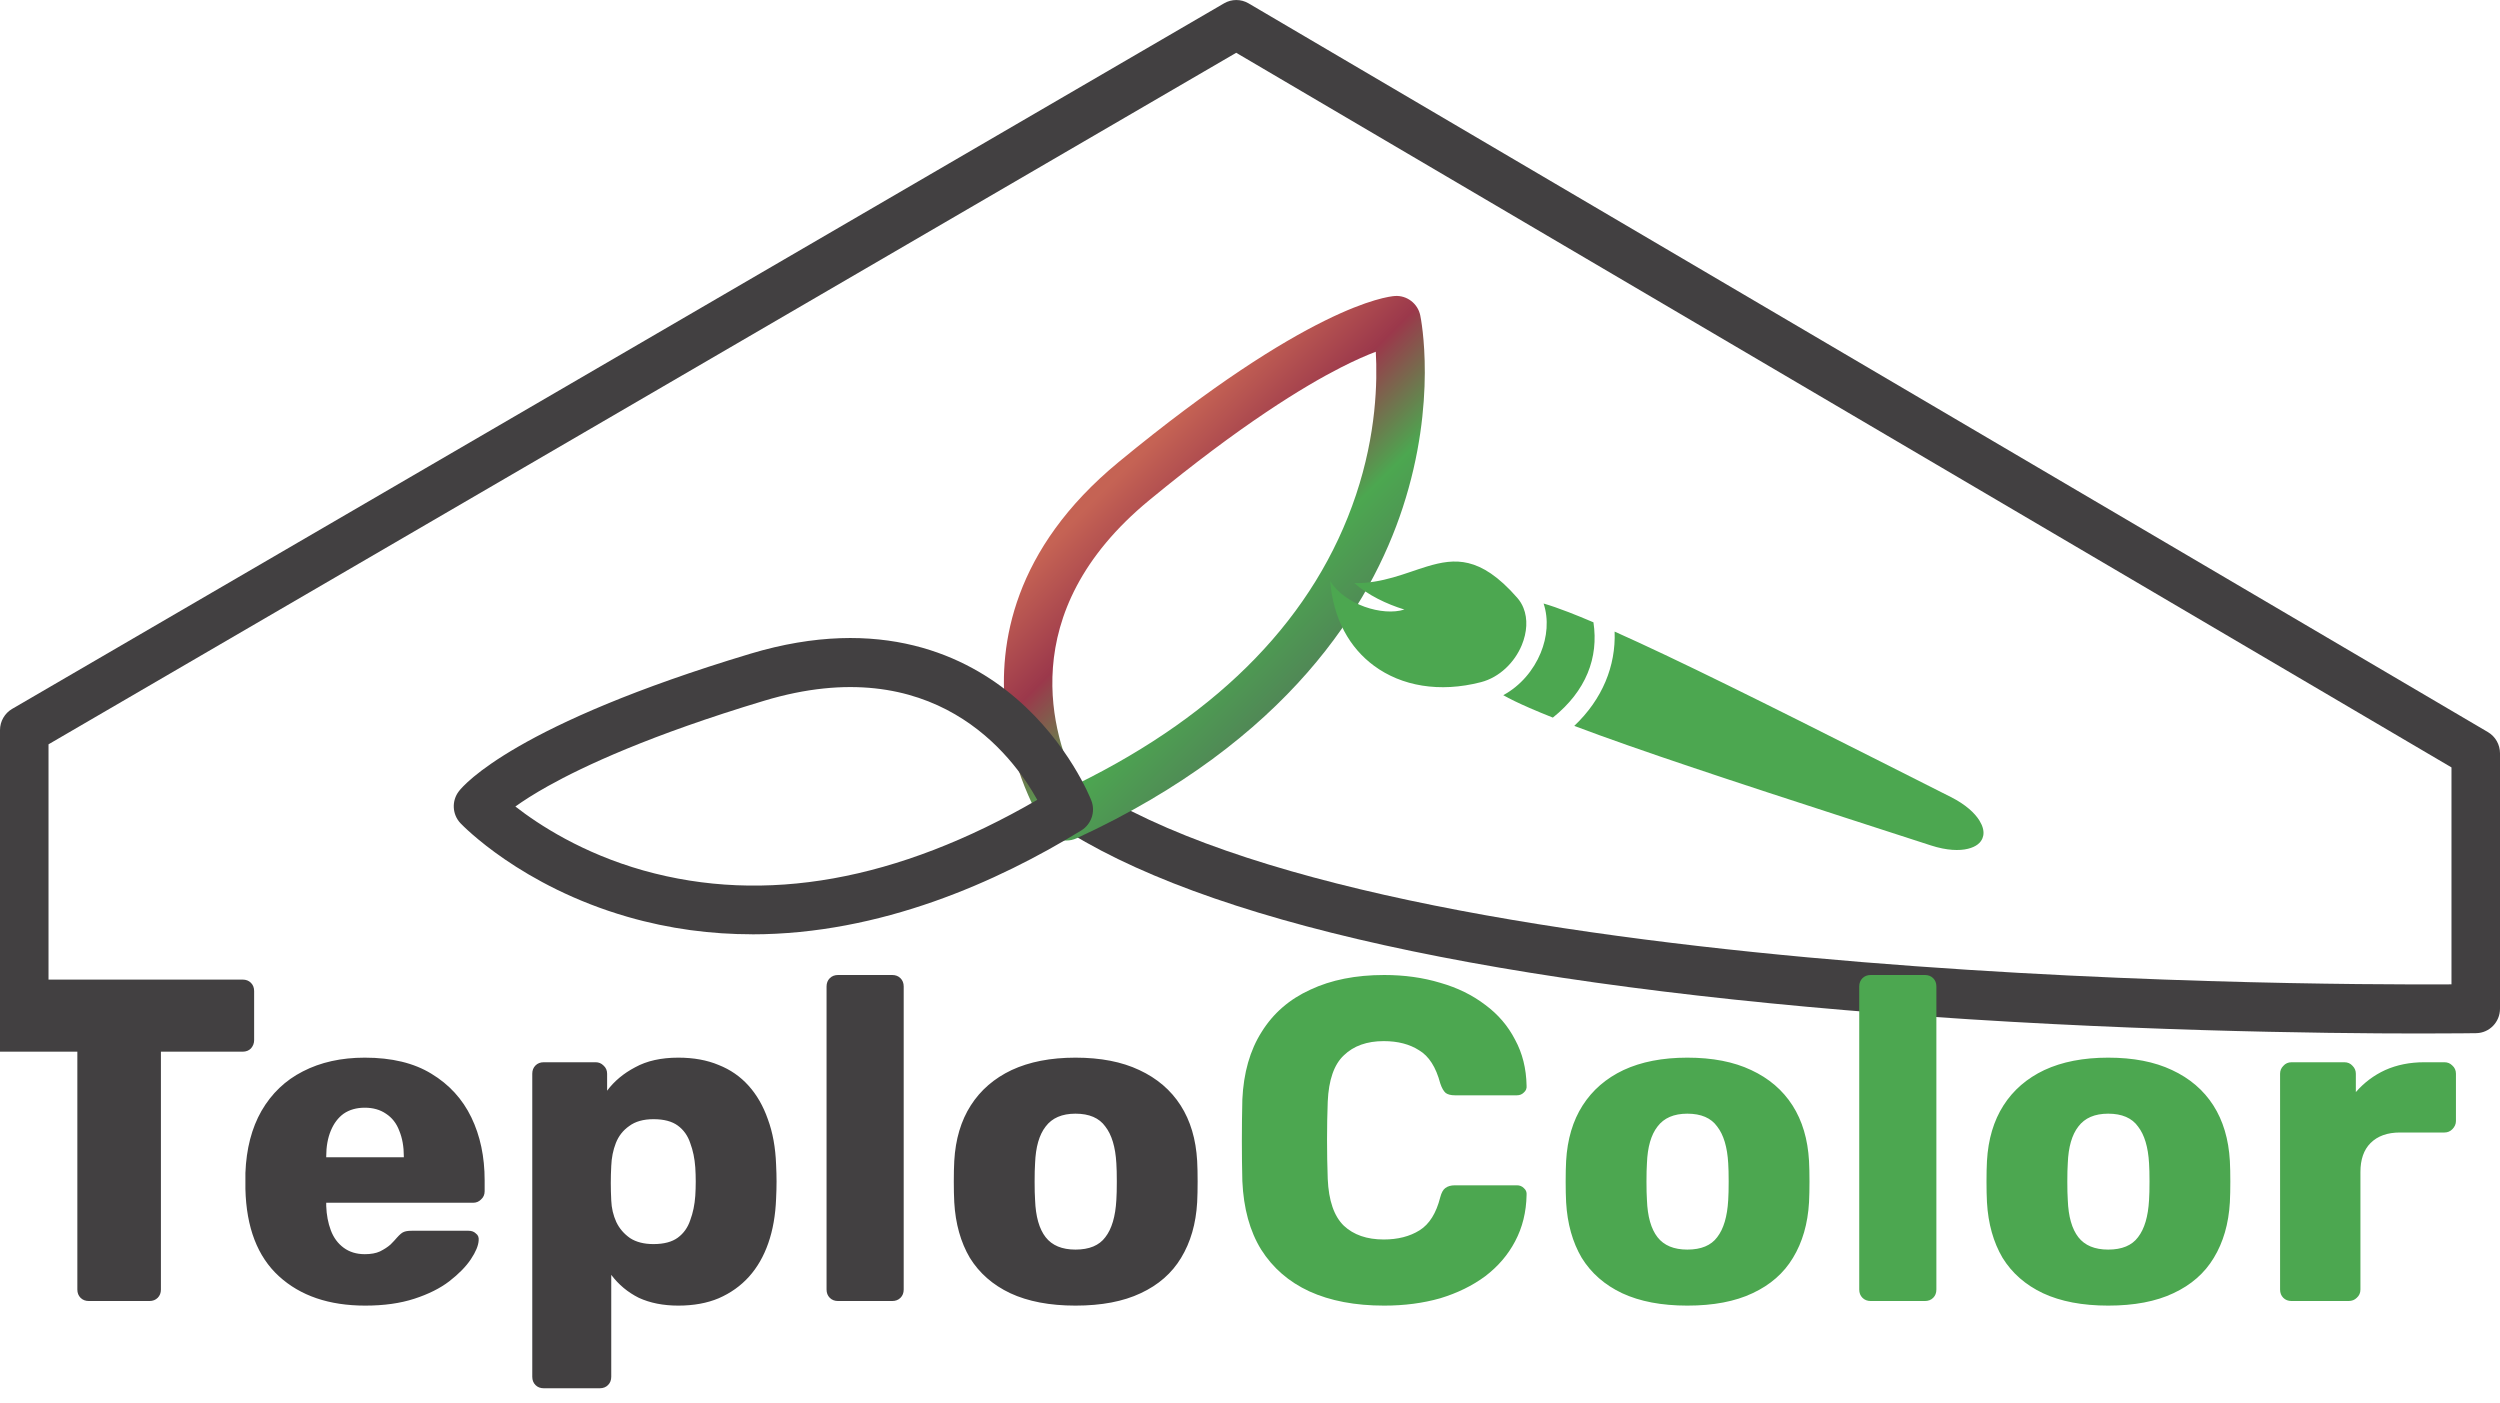 <svg width="98" height="55" viewBox="0 0 98 55" fill="none" xmlns="http://www.w3.org/2000/svg">
<g clip-path="url(#clip0_45_574)">
<path d="M94.866 40.513C91.08 40.513 82.865 40.418 73.896 39.724C57.362 38.442 46.256 35.827 40.888 31.95C40.46 31.642 40.364 31.043 40.666 30.61C40.972 30.177 41.564 30.079 41.992 30.386C53.176 38.465 89.767 38.621 96.098 38.587V30.082L48.459 2.069L1.902 29.177V39.539C1.902 40.07 1.477 40.5 0.952 40.5C0.428 40.5 0 40.07 0 39.539V28.62C0 28.277 0.183 27.96 0.475 27.789L47.986 0.129C48.281 -0.042 48.644 -0.042 48.939 0.129L97.528 28.699C97.82 28.871 98 29.188 98 29.531V39.539C98 40.065 97.585 40.492 97.066 40.5C97.037 40.5 96.244 40.513 94.866 40.513Z" fill="#424041"/>
<path d="M41.809 32.95C41.504 32.95 41.207 32.8 41.024 32.531C40.969 32.452 39.696 30.541 39.409 27.81C39.142 25.274 39.698 21.535 43.85 18.113C51.269 12.001 54.351 11.627 54.679 11.603C55.149 11.571 55.577 11.896 55.674 12.363C55.703 12.497 56.35 15.735 54.987 19.899C53.743 23.699 50.517 29.029 42.201 32.861C42.073 32.919 41.94 32.948 41.807 32.948L41.809 32.95ZM53.928 13.79C53.578 13.922 53.122 14.12 52.553 14.41C51.12 15.141 48.657 16.637 45.053 19.606C39.667 24.042 41.314 28.942 42.201 30.744C47.887 27.95 51.569 24.137 53.156 19.398C53.952 17.017 53.998 14.959 53.931 13.79H53.928Z" fill="url(#paint0_linear_45_574)"/>
<path d="M29.482 36.624C27.89 36.624 26.254 36.418 24.6 35.94C20.43 34.737 18.149 32.373 18.052 32.272C17.724 31.927 17.698 31.391 17.99 31.014C18.193 30.752 20.234 28.388 29.407 25.628C34.539 24.084 37.908 25.725 39.831 27.375C41.901 29.151 42.746 31.291 42.78 31.38C42.95 31.816 42.783 32.309 42.389 32.552C39.111 34.563 34.521 36.626 29.48 36.626L29.482 36.624ZM20.2 31.613C21.116 32.328 22.828 33.447 25.221 34.122C29.986 35.462 35.176 34.531 40.661 31.354C39.688 29.599 36.611 25.464 29.952 27.47C25.497 28.81 22.888 30.029 21.484 30.813C20.926 31.124 20.508 31.396 20.203 31.615L20.2 31.613Z" fill="#424041"/>
<path d="M3.482 51C3.35 51 3.242 50.958 3.158 50.874C3.074 50.79 3.032 50.682 3.032 50.55V41.226H-0.172C-0.304 41.226 -0.412 41.184 -0.496 41.1C-0.58 41.004 -0.622 40.896 -0.622 40.776V38.85C-0.622 38.718 -0.58 38.61 -0.496 38.526C-0.412 38.442 -0.304 38.4 -0.172 38.4H9.512C9.644 38.4 9.752 38.442 9.836 38.526C9.92 38.61 9.962 38.718 9.962 38.85V40.776C9.962 40.896 9.92 41.004 9.836 41.1C9.752 41.184 9.644 41.226 9.512 41.226H6.308V50.55C6.308 50.682 6.266 50.79 6.182 50.874C6.098 50.958 5.99 51 5.858 51H3.482ZM14.318 51.18C12.902 51.18 11.774 50.796 10.934 50.028C10.094 49.26 9.656 48.12 9.62 46.608C9.62 46.524 9.62 46.416 9.62 46.284C9.62 46.152 9.62 46.05 9.62 45.978C9.656 45.03 9.866 44.22 10.25 43.548C10.646 42.864 11.186 42.348 11.87 42C12.566 41.64 13.376 41.46 14.3 41.46C15.356 41.46 16.226 41.67 16.91 42.09C17.606 42.51 18.128 43.08 18.476 43.8C18.824 44.52 18.998 45.342 18.998 46.266V46.698C18.998 46.83 18.95 46.938 18.854 47.022C18.77 47.106 18.668 47.148 18.548 47.148H12.788C12.788 47.16 12.788 47.178 12.788 47.202C12.788 47.226 12.788 47.25 12.788 47.274C12.8 47.622 12.86 47.94 12.968 48.228C13.076 48.516 13.244 48.744 13.472 48.912C13.7 49.08 13.976 49.164 14.3 49.164C14.54 49.164 14.738 49.128 14.894 49.056C15.062 48.972 15.2 48.882 15.308 48.786C15.416 48.678 15.5 48.588 15.56 48.516C15.668 48.396 15.752 48.324 15.812 48.3C15.884 48.264 15.992 48.246 16.136 48.246H18.368C18.488 48.246 18.584 48.282 18.656 48.354C18.74 48.414 18.776 48.504 18.764 48.624C18.752 48.828 18.65 49.074 18.458 49.362C18.266 49.65 17.984 49.938 17.612 50.226C17.252 50.502 16.796 50.73 16.244 50.91C15.692 51.09 15.05 51.18 14.318 51.18ZM12.788 45.366H15.83V45.33C15.83 44.946 15.77 44.61 15.65 44.322C15.542 44.034 15.368 43.812 15.128 43.656C14.9 43.5 14.624 43.422 14.3 43.422C13.976 43.422 13.7 43.5 13.472 43.656C13.256 43.812 13.088 44.034 12.968 44.322C12.848 44.61 12.788 44.946 12.788 45.33V45.366ZM21.315 54.42C21.183 54.42 21.075 54.378 20.991 54.294C20.907 54.21 20.865 54.102 20.865 53.97V42.09C20.865 41.958 20.907 41.85 20.991 41.766C21.075 41.682 21.183 41.64 21.315 41.64H23.349C23.469 41.64 23.571 41.682 23.655 41.766C23.751 41.85 23.799 41.958 23.799 42.09V42.756C24.075 42.384 24.441 42.078 24.897 41.838C25.353 41.586 25.917 41.46 26.589 41.46C27.189 41.46 27.717 41.556 28.173 41.748C28.629 41.928 29.019 42.198 29.343 42.558C29.667 42.918 29.919 43.356 30.099 43.872C30.291 44.388 30.399 44.982 30.423 45.654C30.435 45.894 30.441 46.116 30.441 46.32C30.441 46.524 30.435 46.746 30.423 46.986C30.399 47.634 30.297 48.216 30.117 48.732C29.937 49.248 29.685 49.686 29.361 50.046C29.037 50.406 28.641 50.688 28.173 50.892C27.717 51.084 27.189 51.18 26.589 51.18C26.001 51.18 25.485 51.078 25.041 50.874C24.609 50.658 24.249 50.358 23.961 49.974V53.97C23.961 54.102 23.919 54.21 23.835 54.294C23.751 54.378 23.643 54.42 23.511 54.42H21.315ZM25.617 48.768C26.025 48.768 26.343 48.684 26.571 48.516C26.799 48.348 26.961 48.12 27.057 47.832C27.165 47.544 27.231 47.226 27.255 46.878C27.279 46.506 27.279 46.134 27.255 45.762C27.231 45.414 27.165 45.096 27.057 44.808C26.961 44.52 26.799 44.292 26.571 44.124C26.343 43.956 26.025 43.872 25.617 43.872C25.221 43.872 24.903 43.962 24.663 44.142C24.423 44.31 24.249 44.532 24.141 44.808C24.033 45.084 23.973 45.384 23.961 45.708C23.949 45.936 23.943 46.158 23.943 46.374C23.943 46.59 23.949 46.818 23.961 47.058C23.973 47.358 24.039 47.64 24.159 47.904C24.279 48.156 24.459 48.366 24.699 48.534C24.939 48.69 25.245 48.768 25.617 48.768ZM32.851 51C32.719 51 32.611 50.958 32.527 50.874C32.443 50.79 32.401 50.682 32.401 50.55V38.67C32.401 38.538 32.443 38.43 32.527 38.346C32.611 38.262 32.719 38.22 32.851 38.22H34.975C35.107 38.22 35.215 38.262 35.299 38.346C35.383 38.43 35.425 38.538 35.425 38.67V50.55C35.425 50.682 35.383 50.79 35.299 50.874C35.215 50.958 35.107 51 34.975 51H32.851ZM42.159 51.18C41.151 51.18 40.299 51.018 39.603 50.694C38.919 50.37 38.391 49.908 38.019 49.308C37.659 48.696 37.455 47.97 37.407 47.13C37.395 46.89 37.389 46.62 37.389 46.32C37.389 46.008 37.395 45.738 37.407 45.51C37.455 44.658 37.671 43.932 38.055 43.332C38.439 42.732 38.973 42.27 39.657 41.946C40.353 41.622 41.187 41.46 42.159 41.46C43.143 41.46 43.977 41.622 44.661 41.946C45.357 42.27 45.897 42.732 46.281 43.332C46.665 43.932 46.881 44.658 46.929 45.51C46.941 45.738 46.947 46.008 46.947 46.32C46.947 46.62 46.941 46.89 46.929 47.13C46.881 47.97 46.671 48.696 46.299 49.308C45.939 49.908 45.411 50.37 44.715 50.694C44.031 51.018 43.179 51.18 42.159 51.18ZM42.159 48.984C42.699 48.984 43.089 48.822 43.329 48.498C43.581 48.174 43.725 47.688 43.761 47.04C43.773 46.86 43.779 46.62 43.779 46.32C43.779 46.02 43.773 45.78 43.761 45.6C43.725 44.964 43.581 44.484 43.329 44.16C43.089 43.824 42.699 43.656 42.159 43.656C41.631 43.656 41.241 43.824 40.989 44.16C40.737 44.484 40.599 44.964 40.575 45.6C40.563 45.78 40.557 46.02 40.557 46.32C40.557 46.62 40.563 46.86 40.575 47.04C40.599 47.688 40.737 48.174 40.989 48.498C41.241 48.822 41.631 48.984 42.159 48.984Z" fill="#424041"/>
<path d="M54.261 51.18C53.121 51.18 52.144 50.994 51.328 50.622C50.523 50.25 49.894 49.704 49.438 48.984C48.993 48.264 48.748 47.37 48.7 46.302C48.688 45.81 48.681 45.282 48.681 44.718C48.681 44.154 48.688 43.614 48.7 43.098C48.748 42.054 48.999 41.172 49.456 40.452C49.911 39.72 50.547 39.168 51.364 38.796C52.179 38.412 53.145 38.22 54.261 38.22C55.053 38.22 55.785 38.322 56.458 38.526C57.13 38.718 57.718 39.006 58.221 39.39C58.725 39.762 59.115 40.218 59.392 40.758C59.679 41.286 59.83 41.886 59.842 42.558C59.853 42.666 59.818 42.756 59.733 42.828C59.661 42.9 59.572 42.936 59.464 42.936H57.033C56.877 42.936 56.758 42.906 56.673 42.846C56.59 42.774 56.517 42.648 56.458 42.468C56.289 41.832 56.014 41.4 55.63 41.172C55.258 40.932 54.795 40.812 54.243 40.812C53.584 40.812 53.062 40.998 52.678 41.37C52.294 41.73 52.084 42.336 52.047 43.188C52.011 44.172 52.011 45.18 52.047 46.212C52.084 47.064 52.294 47.676 52.678 48.048C53.062 48.408 53.584 48.588 54.243 48.588C54.795 48.588 55.264 48.468 55.648 48.228C56.032 47.988 56.301 47.556 56.458 46.932C56.505 46.752 56.572 46.632 56.656 46.572C56.752 46.5 56.877 46.464 57.033 46.464H59.464C59.572 46.464 59.661 46.5 59.733 46.572C59.818 46.644 59.853 46.734 59.842 46.842C59.83 47.514 59.679 48.12 59.392 48.66C59.115 49.188 58.725 49.644 58.221 50.028C57.718 50.4 57.13 50.688 56.458 50.892C55.785 51.084 55.053 51.18 54.261 51.18ZM66.144 51.18C65.136 51.18 64.284 51.018 63.588 50.694C62.904 50.37 62.376 49.908 62.004 49.308C61.644 48.696 61.44 47.97 61.392 47.13C61.38 46.89 61.374 46.62 61.374 46.32C61.374 46.008 61.38 45.738 61.392 45.51C61.44 44.658 61.656 43.932 62.04 43.332C62.424 42.732 62.958 42.27 63.642 41.946C64.338 41.622 65.172 41.46 66.144 41.46C67.128 41.46 67.962 41.622 68.646 41.946C69.342 42.27 69.882 42.732 70.266 43.332C70.65 43.932 70.866 44.658 70.914 45.51C70.926 45.738 70.932 46.008 70.932 46.32C70.932 46.62 70.926 46.89 70.914 47.13C70.866 47.97 70.656 48.696 70.284 49.308C69.924 49.908 69.396 50.37 68.7 50.694C68.016 51.018 67.164 51.18 66.144 51.18ZM66.144 48.984C66.684 48.984 67.074 48.822 67.314 48.498C67.566 48.174 67.71 47.688 67.746 47.04C67.758 46.86 67.764 46.62 67.764 46.32C67.764 46.02 67.758 45.78 67.746 45.6C67.71 44.964 67.566 44.484 67.314 44.16C67.074 43.824 66.684 43.656 66.144 43.656C65.616 43.656 65.226 43.824 64.974 44.16C64.722 44.484 64.584 44.964 64.56 45.6C64.548 45.78 64.542 46.02 64.542 46.32C64.542 46.62 64.548 46.86 64.56 47.04C64.584 47.688 64.722 48.174 64.974 48.498C65.226 48.822 65.616 48.984 66.144 48.984ZM73.332 51C73.201 51 73.093 50.958 73.008 50.874C72.924 50.79 72.882 50.682 72.882 50.55V38.67C72.882 38.538 72.924 38.43 73.008 38.346C73.093 38.262 73.201 38.22 73.332 38.22H75.457C75.588 38.22 75.697 38.262 75.781 38.346C75.865 38.43 75.906 38.538 75.906 38.67V50.55C75.906 50.682 75.865 50.79 75.781 50.874C75.697 50.958 75.588 51 75.457 51H73.332ZM82.641 51.18C81.633 51.18 80.781 51.018 80.085 50.694C79.401 50.37 78.873 49.908 78.501 49.308C78.141 48.696 77.937 47.97 77.889 47.13C77.877 46.89 77.871 46.62 77.871 46.32C77.871 46.008 77.877 45.738 77.889 45.51C77.937 44.658 78.153 43.932 78.537 43.332C78.921 42.732 79.455 42.27 80.139 41.946C80.835 41.622 81.669 41.46 82.641 41.46C83.625 41.46 84.459 41.622 85.143 41.946C85.839 42.27 86.379 42.732 86.763 43.332C87.147 43.932 87.363 44.658 87.411 45.51C87.423 45.738 87.429 46.008 87.429 46.32C87.429 46.62 87.423 46.89 87.411 47.13C87.363 47.97 87.153 48.696 86.781 49.308C86.421 49.908 85.893 50.37 85.197 50.694C84.513 51.018 83.661 51.18 82.641 51.18ZM82.641 48.984C83.181 48.984 83.571 48.822 83.811 48.498C84.063 48.174 84.207 47.688 84.243 47.04C84.255 46.86 84.261 46.62 84.261 46.32C84.261 46.02 84.255 45.78 84.243 45.6C84.207 44.964 84.063 44.484 83.811 44.16C83.571 43.824 83.181 43.656 82.641 43.656C82.113 43.656 81.723 43.824 81.471 44.16C81.219 44.484 81.081 44.964 81.057 45.6C81.045 45.78 81.039 46.02 81.039 46.32C81.039 46.62 81.045 46.86 81.057 47.04C81.081 47.688 81.219 48.174 81.471 48.498C81.723 48.822 82.113 48.984 82.641 48.984ZM89.829 51C89.697 51 89.589 50.958 89.505 50.874C89.421 50.79 89.379 50.682 89.379 50.55V42.09C89.379 41.97 89.421 41.868 89.505 41.784C89.589 41.688 89.697 41.64 89.829 41.64H91.899C92.031 41.64 92.139 41.688 92.223 41.784C92.307 41.868 92.349 41.97 92.349 42.09V42.81C92.673 42.438 93.057 42.15 93.501 41.946C93.957 41.742 94.467 41.64 95.031 41.64H95.823C95.943 41.64 96.045 41.682 96.129 41.766C96.225 41.85 96.273 41.958 96.273 42.09V43.944C96.273 44.064 96.225 44.172 96.129 44.268C96.045 44.352 95.943 44.394 95.823 44.394H94.077C93.585 44.394 93.201 44.532 92.925 44.808C92.661 45.072 92.529 45.45 92.529 45.942V50.55C92.529 50.682 92.481 50.79 92.385 50.874C92.301 50.958 92.193 51 92.061 51H89.829Z" fill="#4CA750"/>
<g clip-path="url(#clip1_45_574)">
<path d="M77.68 32.329C77.687 32.346 77.694 32.362 77.7 32.379C77.774 32.574 77.765 32.734 77.712 32.862C77.642 33.033 77.477 33.19 77.144 33.272C76.811 33.355 76.316 33.343 75.692 33.141C71.27 31.707 67.014 30.342 63.823 29.221C63.052 28.951 62.344 28.694 61.711 28.455C62.815 27.41 63.344 26.104 63.293 24.758C63.898 25.028 64.563 25.336 65.281 25.676C68.337 27.125 72.322 29.15 76.473 31.243C77.059 31.538 77.418 31.878 77.597 32.171C77.628 32.222 77.656 32.275 77.68 32.329L77.68 32.329ZM62.463 24.395C62.672 25.779 62.176 27.085 60.872 28.13C60.537 27.997 60.228 27.869 59.955 27.75C59.526 27.563 59.178 27.394 58.928 27.251C59.606 26.883 60.116 26.271 60.395 25.594C60.65 24.976 60.715 24.278 60.509 23.658C60.774 23.734 61.108 23.849 61.498 24C61.788 24.112 62.114 24.246 62.463 24.395ZM59.72 23.832C59.893 24.262 59.862 24.784 59.654 25.288C59.376 25.961 58.787 26.551 58.053 26.741C56.426 27.162 54.939 26.893 53.864 26.1C52.913 25.4 52.268 24.282 52.142 22.78C52.722 23.707 54.202 24.165 55.052 23.894C54.342 23.676 53.632 23.33 53.087 22.858C54.185 22.877 55.114 22.457 55.922 22.211C56.502 22.034 57.017 21.942 57.563 22.075C58.111 22.209 58.728 22.576 59.479 23.437C59.581 23.554 59.663 23.688 59.72 23.832Z" fill="#4CA750"/>
</g>
</g>
<defs>
<linearGradient id="paint0_linear_45_574" x1="46.5" y1="16" x2="56" y2="25.5" gradientUnits="userSpaceOnUse">
<stop stop-color="#C56354"/>
<stop offset="0.267" stop-color="#9B384B"/>
<stop offset="0.549" stop-color="#4CA750"/>
<stop offset="0.844" stop-color="#518257"/>
<stop offset="0.911" stop-color="#C56354"/>
</linearGradient>
<clipPath id="clip0_45_574">
<rect width="98" height="55" fill="white"/>
</clipPath>
<clipPath id="clip1_45_574">
<rect width="22.815" height="22.815" fill="white" transform="matrix(-0.385 -0.923 -0.923 0.385 79.839 34.057)"/>
</clipPath>
</defs>
</svg>

